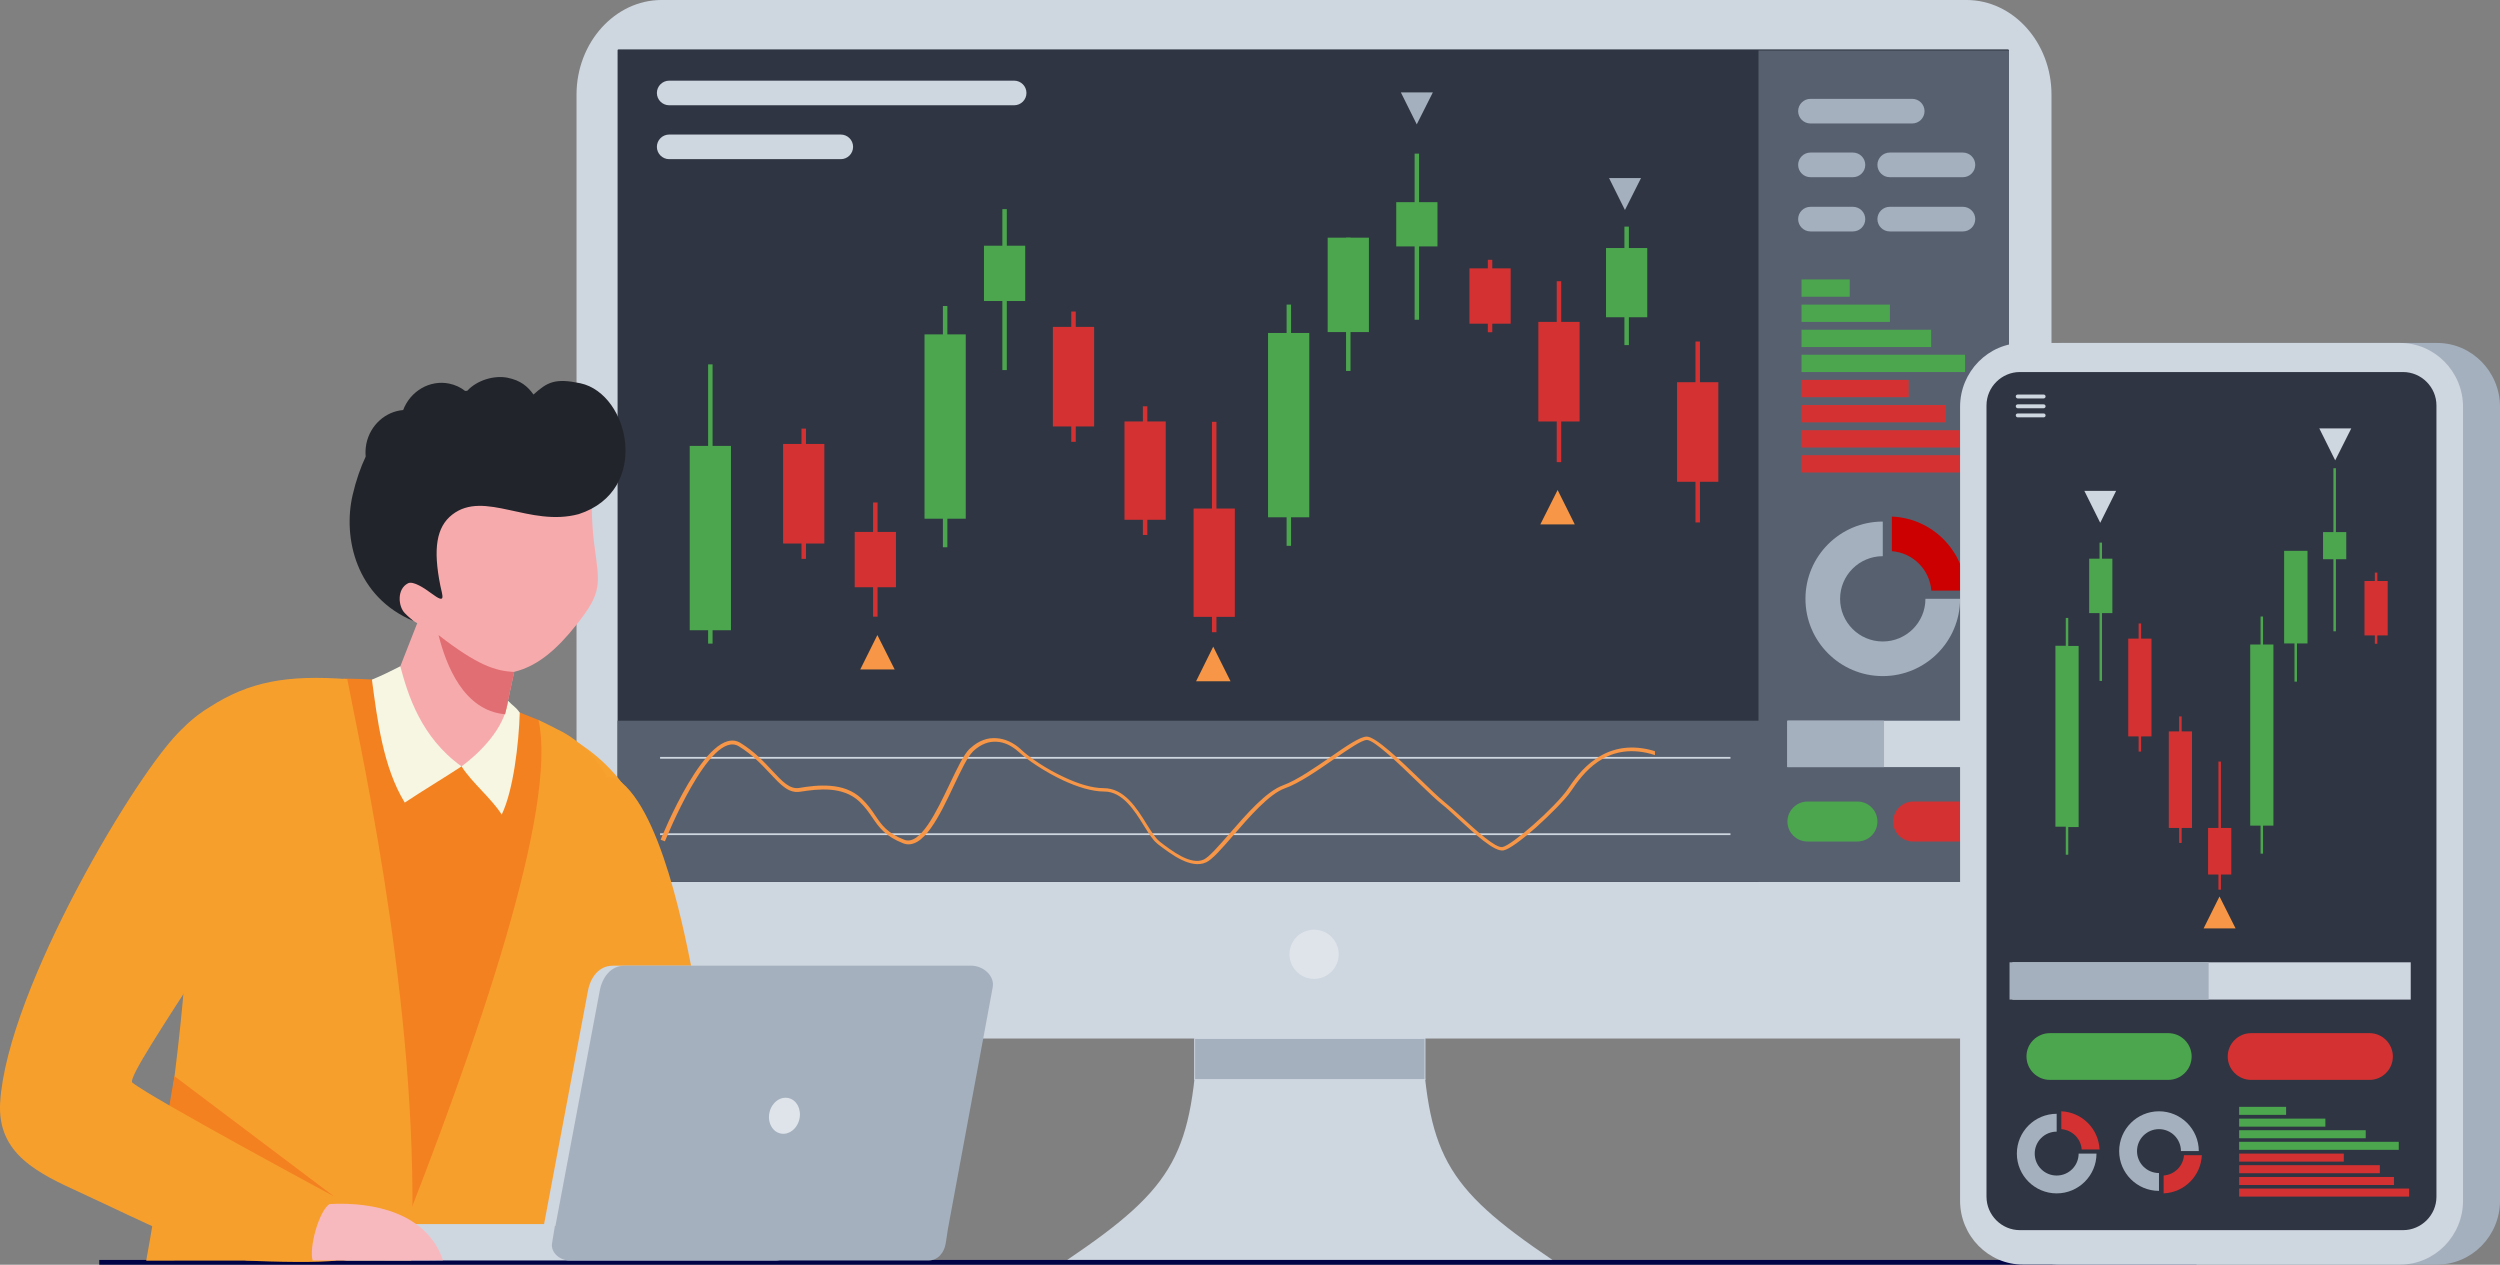 <svg width="593" height="300" viewBox="0 0 593 300" fill="none" xmlns="http://www.w3.org/2000/svg">
<rect x="0" y="0" width="593" height="300" fill="#808080" stroke="none"/>
<g clip-path="url(#clip0_183_208)">
<path fill-rule="evenodd" clip-rule="evenodd" d="M284.261 242.861C282.863 273.589 279.094 281.335 253.133 298.857H310.688H368.243C342.282 281.335 338.513 273.589 337.115 242.861L310.688 240.364L284.261 242.861Z" fill="#CED6E0"/>
<path fill-rule="evenodd" clip-rule="evenodd" d="M156.911 0H466.455C477.551 0 486.614 10.116 486.614 22.432V221.021V223.9C486.614 236.258 477.551 246.332 466.455 246.332H156.911C145.815 246.332 136.752 236.216 136.752 223.9V221.021V209.128V22.432C136.752 10.116 145.857 0 156.911 0Z" fill="#CED6E0"/>
<path d="M146.704 11.724H476.28C476.407 11.724 476.534 11.851 476.534 11.978V209.17H146.492V11.978C146.492 11.809 146.577 11.724 146.704 11.724Z" fill="#2F3542"/>
<path d="M476.534 170.951H146.492V209.128H476.534V170.951Z" fill="#57606F"/>
<path d="M338.004 246.332H283.371V256.067H338.004V246.332Z" fill="#A4B0BE"/>
<path d="M338.004 246.332H283.371V256.067H338.004V246.332Z" stroke="#CED6E0" stroke-width="0.216" stroke-miterlimit="22.926"/>
<path d="M521.003 298.857H23.547V300H521.003V298.857Z" fill="#000446"/>
<path d="M410.467 179.543H156.572V179.966H410.467V179.543Z" fill="#CED6E0"/>
<path d="M410.467 197.658H156.572V198.081H410.467V197.658Z" fill="#CED6E0"/>
<path d="M421.224 196.938C424.612 196.6 428.127 193.849 428.127 193.849L428.72 194.526C428.72 194.526 424.993 197.489 421.224 197.827V196.938ZM156.699 199.182C156.742 199.097 167.838 171.332 175.673 176.242C178.976 178.273 181.263 180.77 183.211 182.844C185.54 185.341 187.319 187.246 189.521 186.907C191.724 186.527 194.349 186.188 196.975 186.4C199.643 186.611 202.227 187.415 204.344 189.405C205.826 190.801 206.758 192.156 207.605 193.426C209.088 195.626 210.443 197.616 214.466 199.182C218.278 200.663 222.089 192.621 225.308 185.892C227.044 182.252 228.611 178.95 229.967 177.638C230.051 177.554 230.136 177.469 230.221 177.427C232.169 175.649 234.286 174.929 236.362 175.099C238.394 175.226 240.385 176.157 242.037 177.638C242.121 177.723 242.206 177.808 242.291 177.892C244.154 179.628 248.178 182.421 252.54 184.41C255.674 185.892 259.019 186.95 261.815 186.95C266.685 186.95 269.65 191.69 272.021 195.542C273.122 197.277 274.096 198.843 274.986 199.52L275.113 199.647C278.035 201.891 282.44 205.277 285.531 203.88C286.802 203.287 289.046 200.705 291.672 197.7C295.611 193.172 300.354 187.712 304.335 186.273C307.596 185.087 311.874 182.125 315.685 179.501C319.412 176.919 322.631 174.718 324.198 174.718C326.315 174.718 332.202 180.389 336.988 185.003C339.275 187.204 341.265 189.151 342.493 190.124C343.595 191.013 344.992 192.283 346.517 193.679C350.286 197.108 354.733 201.213 356.385 200.917C357.528 200.705 360.535 198.42 363.627 195.711C367.057 192.706 370.53 189.151 371.885 187.161C373.198 185.214 375.273 182.209 378.492 180.008C381.711 177.808 386.03 176.453 391.705 177.935C392.002 178.019 392.256 178.104 392.552 178.188V179.12C392.171 178.993 391.833 178.908 391.451 178.781C386.115 177.384 382.049 178.612 379.042 180.686C375.993 182.76 373.96 185.722 372.69 187.585C371.335 189.616 367.735 193.214 364.304 196.304C361.086 199.139 357.952 201.51 356.596 201.721C354.479 202.102 349.82 197.827 345.924 194.23C344.399 192.833 343.044 191.563 341.943 190.717C340.672 189.701 338.64 187.754 336.353 185.553C331.694 181.024 325.934 175.522 324.24 175.522C323.012 175.522 319.878 177.681 316.321 180.135C312.467 182.802 308.147 185.807 304.759 186.992C301.032 188.347 296.373 193.722 292.519 198.166C289.851 201.256 287.522 203.922 286.082 204.557C282.44 206.208 277.781 202.61 274.647 200.24L274.52 200.113C273.461 199.309 272.487 197.7 271.344 195.88C269.099 192.24 266.262 187.754 261.942 187.754C258.977 187.754 255.547 186.654 252.243 185.13C247.796 183.056 243.646 180.22 241.74 178.442C241.656 178.358 241.571 178.315 241.486 178.231C239.961 176.876 238.225 176.03 236.404 175.945C234.625 175.818 232.762 176.453 230.983 178.062C230.898 178.146 230.856 178.188 230.771 178.273C229.501 179.501 227.976 182.717 226.282 186.273C222.936 193.383 218.913 201.848 214.212 200.028C209.935 198.335 208.495 196.219 206.928 193.933C206.081 192.706 205.191 191.394 203.794 190.082C201.888 188.304 199.474 187.542 197.017 187.331C194.519 187.119 191.978 187.458 189.818 187.796C187.107 188.262 185.202 186.188 182.66 183.479C180.755 181.448 178.51 179.035 175.291 177.046C168.43 172.771 157.758 199.52 157.716 199.563L156.699 199.182Z" fill="#F79646"/>
<path fill-rule="evenodd" clip-rule="evenodd" d="M158.733 19.131H240.555C242.164 19.131 243.477 20.443 243.477 22.051C243.477 23.66 242.164 24.972 240.555 24.972H158.733C157.123 24.972 155.811 23.66 155.811 22.051C155.811 20.443 157.123 19.131 158.733 19.131Z" fill="#CED6E0"/>
<path fill-rule="evenodd" clip-rule="evenodd" d="M158.733 31.913H199.432C201.042 31.913 202.354 33.225 202.354 34.834C202.354 36.442 201.042 37.754 199.432 37.754H158.733C157.123 37.754 155.811 36.442 155.811 34.834C155.811 33.225 157.123 31.913 158.733 31.913Z" fill="#CED6E0"/>
<path d="M229.078 79.317H219.295V123.039H229.078V79.317Z" fill="#4BA64E"/>
<path d="M224.715 72.588H223.656V129.811H224.715V72.588Z" fill="#4BA64E"/>
<path d="M243.18 58.282H233.396V71.402H243.18V58.282Z" fill="#4BA64E"/>
<path d="M238.819 49.605H237.76V87.782H238.819V49.605Z" fill="#4BA64E"/>
<path d="M310.56 78.979H300.777V122.7H310.56V78.979Z" fill="#4BA64E"/>
<path d="M306.24 72.249H305.182V129.472H306.24V72.249Z" fill="#4BA64E"/>
<path d="M324.705 56.377H314.922V78.767H324.705V56.377Z" fill="#4BA64E"/>
<path d="M320.344 56.377H319.285V87.994H320.344V56.377Z" fill="#4BA64E"/>
<path d="M340.969 47.954H331.186V58.451H340.969V47.954Z" fill="#4BA64E"/>
<path d="M336.606 36.442H335.547V75.847H336.606V36.442Z" fill="#4BA64E"/>
<path d="M390.73 58.832H380.947V75.254H390.73V58.832Z" fill="#4BA64E"/>
<path d="M386.369 53.753H385.311V81.857H386.369V53.753Z" fill="#4BA64E"/>
<path d="M173.385 105.77H163.602V149.492H173.385V105.77Z" fill="#4BA64E"/>
<path d="M169.024 86.428H167.965V152.666H169.024V86.428Z" fill="#4BA64E"/>
<path fill-rule="evenodd" clip-rule="evenodd" d="M352.912 61.625H353.97V63.657H358.333V76.778H353.97V78.809H352.912V76.778H348.55V63.657H352.912V61.625ZM369.259 66.704H370.318V76.354H374.68V99.972H370.318V109.622H369.259V99.972H364.897V76.354H369.259V66.704ZM254.107 73.9H255.165V77.54H259.528V101.157H255.165V104.797H254.107V101.157H249.744V77.54H254.107V73.9ZM271.089 96.374H272.148V99.972H276.51V123.293H272.148V126.891H271.089V123.293H266.727V99.972H271.089V96.374ZM287.479 100.056H288.538V120.626H292.9V146.318H288.538V149.958H287.479V146.318H283.117V120.626H287.479V100.056ZM190.114 101.665H191.173V105.305H195.535V128.922H191.173V132.562H190.114V128.922H185.752V105.305H190.114V101.665ZM207.097 119.187H208.156V126.171H212.518V139.292H208.156V146.275H207.097V139.292H202.735V126.171H207.097V119.187ZM397.804 90.66H402.166V81.01H403.225V90.66H407.587V114.278H403.225V123.928H402.166V114.278H397.804V90.66Z" fill="#D43232"/>
<path fill-rule="evenodd" clip-rule="evenodd" d="M287.777 153.386L291.885 161.597H283.711L287.777 153.386Z" fill="#F79646"/>
<path fill-rule="evenodd" clip-rule="evenodd" d="M336.056 29.501L332.287 21.924H339.868L336.056 29.501Z" fill="#A4B0BE"/>
<path fill-rule="evenodd" clip-rule="evenodd" d="M385.437 49.817L381.668 42.24H389.249L385.437 49.817Z" fill="#A4B0BE"/>
<path fill-rule="evenodd" clip-rule="evenodd" d="M208.113 150.635L212.221 158.804H204.047L208.113 150.635Z" fill="#F79646"/>
<path fill-rule="evenodd" clip-rule="evenodd" d="M369.471 116.225L373.537 124.393H365.363L369.471 116.225Z" fill="#F79646"/>
<path d="M476.534 11.978H417.115V209.17H476.534V11.978Z" fill="#57606F"/>
<path fill-rule="evenodd" clip-rule="evenodd" d="M464.93 142.043C464.93 152.159 456.714 160.37 446.592 160.37C436.47 160.37 428.254 152.159 428.254 142.043C428.254 131.927 436.47 123.716 446.592 123.716V131.927C441.002 131.927 436.47 136.456 436.47 142.043C436.47 147.63 441.002 152.159 446.592 152.159C452.182 152.159 456.714 147.63 456.714 142.043H464.93Z" fill="#A4B0BE"/>
<path fill-rule="evenodd" clip-rule="evenodd" d="M448.752 122.531C458.281 122.912 465.946 130.573 466.328 140.096H458.112C457.73 135.102 453.749 131.123 448.752 130.742V122.531Z" fill="#CC0000"/>
<path fill-rule="evenodd" clip-rule="evenodd" d="M428.72 190.124H440.578C443.204 190.124 445.322 192.24 445.322 194.865C445.322 197.489 443.204 199.605 440.578 199.605H428.72C426.094 199.605 423.977 197.489 423.977 194.865C423.977 192.283 426.136 190.124 428.72 190.124Z" fill="#4BA64E"/>
<path fill-rule="evenodd" clip-rule="evenodd" d="M453.792 190.124H465.65C468.276 190.124 470.394 192.24 470.394 194.865C470.394 197.489 468.276 199.605 465.65 199.605H453.792C451.166 199.605 449.049 197.489 449.049 194.865C449.091 192.283 451.209 190.124 453.792 190.124Z" fill="#D43232"/>
<path d="M469.758 170.951H423.977V181.955H469.758V170.951Z" fill="#CED6E0"/>
<path d="M446.888 170.951H423.977V181.955H446.888V170.951Z" fill="#A4B0BE"/>
<path fill-rule="evenodd" clip-rule="evenodd" d="M429.44 23.448H453.58C455.189 23.448 456.502 24.76 456.502 26.369C456.502 27.977 455.189 29.289 453.58 29.289H429.44C427.83 29.289 426.518 27.977 426.518 26.369C426.518 24.76 427.83 23.448 429.44 23.448Z" fill="#A4B0BE"/>
<path fill-rule="evenodd" clip-rule="evenodd" d="M429.44 36.188H439.519C441.129 36.188 442.442 37.5 442.442 39.108C442.442 40.717 441.129 42.029 439.519 42.029H429.44C427.83 42.029 426.518 40.717 426.518 39.108C426.518 37.5 427.83 36.188 429.44 36.188Z" fill="#A4B0BE"/>
<path fill-rule="evenodd" clip-rule="evenodd" d="M448.245 36.188H465.608C467.218 36.188 468.531 37.5 468.531 39.108C468.531 40.717 467.218 42.029 465.608 42.029H448.245C446.635 42.029 445.322 40.717 445.322 39.108C445.322 37.5 446.635 36.188 448.245 36.188Z" fill="#A4B0BE"/>
<path fill-rule="evenodd" clip-rule="evenodd" d="M429.44 49.055H439.519C441.129 49.055 442.442 50.367 442.442 51.975C442.442 53.584 441.129 54.896 439.519 54.896H429.44C427.83 54.896 426.518 53.584 426.518 51.975C426.518 50.367 427.83 49.055 429.44 49.055Z" fill="#A4B0BE"/>
<path fill-rule="evenodd" clip-rule="evenodd" d="M448.245 49.055H465.608C467.218 49.055 468.531 50.367 468.531 51.975C468.531 53.584 467.218 54.896 465.608 54.896H448.245C446.635 54.896 445.322 53.584 445.322 51.975C445.322 50.367 446.635 49.055 448.245 49.055Z" fill="#A4B0BE"/>
<path d="M438.757 66.281H427.322V70.387H438.757V66.281Z" fill="#4BA64E"/>
<path d="M448.286 72.249H427.322V76.354H448.286V72.249Z" fill="#4BA64E"/>
<path d="M458.069 78.217H427.322V82.322H458.069V78.217Z" fill="#4BA64E"/>
<path d="M466.116 84.142H427.322V88.248H466.116V84.142Z" fill="#4BA64E"/>
<path d="M452.733 90.11H427.322V94.216H452.733V90.11Z" fill="#D43232"/>
<path d="M461.542 96.078H427.322V100.183H461.542V96.078Z" fill="#D43232"/>
<path d="M464.93 102.046H427.322V106.151H464.93V102.046Z" fill="#D43232"/>
<path d="M468.615 107.971H427.322V112.077H468.615V107.971Z" fill="#D43232"/>
<path fill-rule="evenodd" clip-rule="evenodd" d="M311.704 220.514C314.923 220.514 317.548 223.138 317.548 226.354C317.548 229.571 314.923 232.195 311.704 232.195C308.485 232.195 305.859 229.571 305.859 226.354C305.859 223.095 308.485 220.514 311.704 220.514Z" fill="#DFE4EA"/>
<path fill-rule="evenodd" clip-rule="evenodd" d="M578.093 81.349H488.605C480.389 81.349 473.697 88.163 473.697 96.501V284.805C473.697 293.143 480.389 299.958 488.605 299.958H578.093C586.309 299.958 593 293.143 593 284.805V96.501C593 88.163 586.309 81.349 578.093 81.349Z" fill="#A4B0BE"/>
<path fill-rule="evenodd" clip-rule="evenodd" d="M569.325 81.349H479.837C471.621 81.349 464.93 88.163 464.93 96.501V284.805C464.93 293.143 471.621 299.958 479.837 299.958H569.325C577.541 299.958 584.233 293.143 584.233 284.805V96.501C584.233 88.163 577.499 81.349 569.325 81.349Z" fill="#CED6E0"/>
<path fill-rule="evenodd" clip-rule="evenodd" d="M570.004 88.248C574.367 88.248 577.924 91.845 577.924 96.162V283.874C577.924 288.234 574.324 291.789 570.004 291.789H479.119C474.757 291.789 471.199 288.191 471.199 283.874V96.162C471.199 91.803 474.799 88.248 479.119 88.248" fill="#2F3542"/>
<path fill-rule="evenodd" clip-rule="evenodd" d="M478.609 93.581H484.75C485.004 93.581 485.216 93.792 485.216 94.046C485.216 94.3 485.004 94.512 484.75 94.512H478.609C478.355 94.512 478.143 94.3 478.143 94.046C478.101 93.792 478.355 93.581 478.609 93.581Z" fill="#CED6E0"/>
<path fill-rule="evenodd" clip-rule="evenodd" d="M478.609 95.909H484.75C485.004 95.909 485.216 96.12 485.216 96.374C485.216 96.628 485.004 96.84 484.75 96.84H478.609C478.355 96.84 478.143 96.628 478.143 96.374C478.101 96.12 478.355 95.909 478.609 95.909Z" fill="#CED6E0"/>
<path fill-rule="evenodd" clip-rule="evenodd" d="M478.609 98.067H484.75C485.004 98.067 485.216 98.279 485.216 98.533C485.216 98.787 485.004 98.998 484.75 98.998H478.609C478.355 98.998 478.143 98.787 478.143 98.533C478.101 98.279 478.355 98.067 478.609 98.067Z" fill="#CED6E0"/>
<path fill-rule="evenodd" clip-rule="evenodd" d="M544.846 152.624V161.682H544.253V152.624H541.797V130.657H547.345V152.624H544.846ZM553.486 111.061H554.079V126.213H556.535V132.647H554.079V149.746H553.486V132.647H551.029V126.213H553.486V111.061ZM490.001 146.572H490.594V153.217H493.051V196.177H490.594V202.737H490.001V196.092H487.545V153.174H490.001V146.572ZM498.006 128.71H498.599V132.52H501.055V145.429H498.599V161.512H498.006V145.429H495.549V132.52H498.006V128.71ZM533.75 152.878H536.206V146.233H536.799V152.878H539.256V195.838H536.799V202.483H536.206V195.838H533.75V152.878Z" fill="#4BA64E"/>
<path fill-rule="evenodd" clip-rule="evenodd" d="M507.281 147.884H507.873V151.481H510.33V174.676H507.873V178.273H507.281V174.676H504.824V151.481H507.281V147.884ZM516.894 169.935H517.487V173.49H519.944V196.388H517.487V199.944H516.894V196.388H514.438V173.49H516.894V169.935ZM526.212 180.643H526.804V196.388H529.261V207.435H526.804V211.033H526.212V207.435H523.755V196.388H526.212V180.643ZM563.311 135.821H563.904V137.81H566.36V150.72H563.904V152.709H563.311V150.72H560.855V137.81H563.311V135.821Z" fill="#D43232"/>
<path fill-rule="evenodd" clip-rule="evenodd" d="M497.287 273.632C497.287 278.837 493.052 283.07 487.843 283.07C482.634 283.07 478.398 278.837 478.398 273.632C478.398 268.426 482.634 264.193 487.843 264.193V268.426C484.963 268.426 482.634 270.753 482.634 273.632C482.634 276.51 484.963 278.837 487.843 278.837C490.723 278.837 493.052 276.51 493.052 273.632H497.287Z" fill="#A4B0BE"/>
<path fill-rule="evenodd" clip-rule="evenodd" d="M488.943 263.6C493.856 263.812 497.795 267.748 498.007 272.658H493.771C493.602 270.076 491.527 268.045 488.943 267.833V263.6Z" fill="#D43232"/>
<path fill-rule="evenodd" clip-rule="evenodd" d="M521.555 273.039C521.555 267.833 517.319 263.6 512.11 263.6C506.901 263.6 502.666 267.833 502.666 273.039C502.666 278.245 506.901 282.477 512.11 282.477V278.245C509.23 278.245 506.901 275.917 506.901 273.039C506.901 270.161 509.23 267.833 512.11 267.833C514.99 267.833 517.319 270.161 517.319 273.039H521.555Z" fill="#A4B0BE"/>
<path fill-rule="evenodd" clip-rule="evenodd" d="M513.211 283.07C518.124 282.858 522.062 278.922 522.274 274.012H518.039C517.87 276.594 515.794 278.626 513.211 278.837V283.07Z" fill="#D43232"/>
<path fill-rule="evenodd" clip-rule="evenodd" d="M486.232 245.062H514.311C517.36 245.062 519.859 247.559 519.859 250.607C519.859 253.654 517.36 256.151 514.311 256.151H486.232C483.183 256.151 480.684 253.654 480.684 250.607C480.642 247.559 483.183 245.062 486.232 245.062Z" fill="#4BA64E"/>
<path fill-rule="evenodd" clip-rule="evenodd" d="M533.962 245.062H562.041C565.09 245.062 567.589 247.559 567.589 250.607C567.589 253.654 565.09 256.151 562.041 256.151H533.962C530.913 256.151 528.414 253.654 528.414 250.607C528.414 247.559 530.913 245.062 533.962 245.062Z" fill="#D43232"/>
<path d="M571.825 228.259H477.34V237.105H571.825V228.259Z" fill="#CED6E0"/>
<path d="M523.884 228.259H476.662V237.105H523.884V228.259Z" fill="#A4B0BE"/>
<path d="M542.263 262.542H531.125V264.447H542.263V262.542Z" fill="#4BA64E"/>
<path d="M551.581 265.336H531.125V267.24H551.581V265.336Z" fill="#4BA64E"/>
<path d="M561.152 268.087H531.125V269.992H561.152V268.087Z" fill="#4BA64E"/>
<path d="M568.987 270.838H531.125V272.743H568.987V270.838Z" fill="#4BA64E"/>
<path d="M555.943 273.632H531.125V275.536H555.943V273.632Z" fill="#D43232"/>
<path d="M564.498 276.383H531.125V278.287H564.498V276.383Z" fill="#D43232"/>
<path d="M567.843 279.176H531.125V281.081H567.843V279.176Z" fill="#D43232"/>
<path d="M571.443 281.927H531.125V283.832H571.443V281.927Z" fill="#D43232"/>
<path fill-rule="evenodd" clip-rule="evenodd" d="M498.176 124.012L494.406 116.436H501.945L498.176 124.012Z" fill="#CED6E0"/>
<path fill-rule="evenodd" clip-rule="evenodd" d="M553.91 109.199L550.141 101.622H557.721L553.91 109.199Z" fill="#CED6E0"/>
<path fill-rule="evenodd" clip-rule="evenodd" d="M526.467 212.641L522.697 220.217H530.278L526.467 212.641Z" fill="#F79646"/>
<path fill-rule="evenodd" clip-rule="evenodd" d="M123.497 223.603C126.377 236.555 132.052 235.581 138.15 251.622C144.842 269.23 147.679 269.949 147.171 288.911L151.787 289.588C154.328 290.011 152.168 297.207 153.778 291.535L156.869 285.99C156.7 233.423 165.805 194.06 136.583 175.818C134.084 173.363 117.822 209.255 123.497 223.603Z" fill="#F7A12E"/>
<path fill-rule="evenodd" clip-rule="evenodd" d="M79.706 163.84C85.296 192.664 78.266 250.564 70.643 294.794L122.65 297.291C130.315 254.881 135.27 211.541 132.306 180.897C131.628 173.829 129.934 173.533 127.732 170.782C113.968 165.195 102.448 161.174 81.484 160.962L79.706 163.84Z" fill="#F48120"/>
<path fill-rule="evenodd" clip-rule="evenodd" d="M143.867 297.461C156.573 237.486 157.165 184.791 132.178 172.983C130.654 172.178 129.171 171.459 127.731 170.782C132.348 191.563 113.544 246.628 93.512 297.08L143.867 297.461Z" fill="#F79F2D"/>
<path fill-rule="evenodd" clip-rule="evenodd" d="M97.535 298.984C100.034 243.454 86.397 181.871 82.373 161.089C68.059 160.031 59.123 161.682 49.763 167.692C33.966 177.257 30.197 196.896 34.008 222.672L44.596 214.588C44.638 235.116 39.768 270.923 34.686 299.027L97.535 298.984Z" fill="#F79F2D"/>
<path fill-rule="evenodd" clip-rule="evenodd" d="M79.069 283.663L41.376 255.262L39.174 268.045L69.201 286.075L79.069 283.663Z" fill="#F48120"/>
<path fill-rule="evenodd" clip-rule="evenodd" d="M136.71 148.222C132.094 154.021 127.562 157.999 121.972 159.354L119.812 169.385C121.675 176.411 120.235 182.379 111.13 182.04C86.82 178.146 93.3 162.02 93.681 161.301L98.975 147.799C98.17 147.587 92.241 142.678 90.59 141.789C88.98 140.9 87.159 137.006 87.71 133.493C88.303 129.938 93.469 132.223 93.469 132.223C88.811 121.812 82.882 112.881 94.274 106.828C105.667 100.776 128.875 100.734 128.875 100.734L143.232 98.914C140.564 103.146 139.59 119.018 140.987 129.345C142.216 138.615 142.936 140.435 136.71 148.222Z" fill="#F7AAAC"/>
<path fill-rule="evenodd" clip-rule="evenodd" d="M109.477 181.786C105.623 184.326 99.863 187.796 96.009 190.378C90.843 181.955 89.487 170.612 88.217 161.216C91.139 159.989 92.24 159.396 94.951 158.042C96.729 164.729 99.821 174.887 109.477 181.786Z" fill="#F6F6E3"/>
<path fill-rule="evenodd" clip-rule="evenodd" d="M109.479 181.786C111.935 185.638 116.551 189.362 119.008 193.214C121.76 187.542 123.073 176.369 123.285 169.046C122.269 167.607 121.76 167.523 120.49 166.211C119.77 172.898 113.502 178.823 109.479 181.786Z" fill="#F6F6E3"/>
<path fill-rule="evenodd" clip-rule="evenodd" d="M104.014 150.635C105.835 157.788 109.943 168.538 119.811 169.427L121.971 159.396C117.524 159.142 113.416 157.915 104.014 150.635Z" fill="#E16E73"/>
<path fill-rule="evenodd" clip-rule="evenodd" d="M65.347 196.261C63.145 186.188 71.446 154.275 42.986 173.152C32.822 182.548 1.736 234.481 0.042 261.442C-0.72 273.758 9.02 278.287 19.269 282.985C32.695 289.165 48.111 297.122 58.529 298.984C64.543 299.365 76.74 299.534 79.577 298.984C89.149 294.54 79.069 283.705 79.069 283.705C79.069 283.705 35.956 260.511 31.382 256.786C29.264 254.839 66.957 203.584 65.347 196.261Z" fill="#F79F2D"/>
<path fill-rule="evenodd" clip-rule="evenodd" d="M165.042 234.65C163.518 227.624 158.224 194.78 147.509 185.638C142.85 181.701 139.886 187.034 131.289 192.706C121.167 202.144 135.312 256.871 133.618 283.832C132.856 295.81 201.126 298.307 203.878 297.037C213.45 292.593 202.142 282.731 202.142 282.731C202.142 282.731 169.532 282.943 164.958 279.218C162.84 277.271 166.652 242.015 165.042 234.65Z" fill="#F79F2D"/>
<path fill-rule="evenodd" clip-rule="evenodd" d="M137.303 121.938C125.657 125.113 114.899 116.14 107.276 122.065C103.507 124.986 102.702 130.192 104.439 138.869C104.947 141.408 105.921 143.44 102.363 140.773C100.712 139.546 98.001 137.726 96.773 138.361C94.105 139.715 94.444 143.821 96.011 145.429C96.688 146.148 98.044 147.291 98.044 147.291C84.491 141.62 81.273 127.652 83.644 117.41C84.449 113.939 85.508 110.934 86.736 108.31C86.651 107.294 86.694 106.278 86.905 105.22C87.837 100.776 91.479 97.602 95.63 97.263C97.324 92.776 101.94 90.025 106.599 90.999C107.996 91.295 109.267 91.888 110.325 92.734L110.834 92.692C113.163 90.152 117.271 88.967 120.405 89.602C123.497 90.237 125.148 91.634 126.546 93.581C129.849 90.618 131.628 89.644 137.684 90.914C149.373 93.454 154.455 116.352 137.303 121.938Z" fill="#21242A"/>
<path fill-rule="evenodd" clip-rule="evenodd" d="M188.335 290.35H78.18V294.667C78.18 297.037 80.128 298.984 82.499 298.984H184.015C186.387 298.984 188.335 297.037 188.335 294.667V290.35Z" fill="#CED6E0"/>
<path fill-rule="evenodd" clip-rule="evenodd" d="M227.552 229.063H145.349C142.088 229.063 140.055 231.814 139.462 235.031L128.832 291.535H222.047L232.677 234.227C233.143 231.433 230.348 229.063 227.552 229.063Z" fill="#CED6E0"/>
<path fill-rule="evenodd" clip-rule="evenodd" d="M230.389 229.063H148.143C144.882 229.063 142.849 231.814 142.257 235.031L131.753 290.773H131.626L130.949 294.879C130.568 297.08 132.812 298.984 135.057 298.984H220.225C222.47 298.984 223.994 297.122 224.333 294.879L224.841 291.535L235.471 234.185C235.98 231.433 233.184 229.063 230.389 229.063Z" fill="#A4B0BE"/>
<path fill-rule="evenodd" clip-rule="evenodd" d="M187.064 260.468C185.116 260.003 183.083 261.484 182.533 263.812C181.982 266.098 183.126 268.383 185.074 268.849C187.022 269.314 189.055 267.833 189.605 265.505C190.156 263.177 189.013 260.934 187.064 260.468Z" fill="#DFE4EA"/>
<path fill-rule="evenodd" clip-rule="evenodd" d="M74.158 298.984C86.99 298.9 101.305 299.069 105.074 298.942C101.305 287.768 88.684 285.017 78.139 285.609C75.64 287.302 73.268 295.937 74.158 298.984Z" fill="#F8B9BE"/>
</g>
<defs>
<clipPath id="clip0_183_208">
<rect width="593" height="300" fill="white"/>
</clipPath>
</defs>
</svg>
